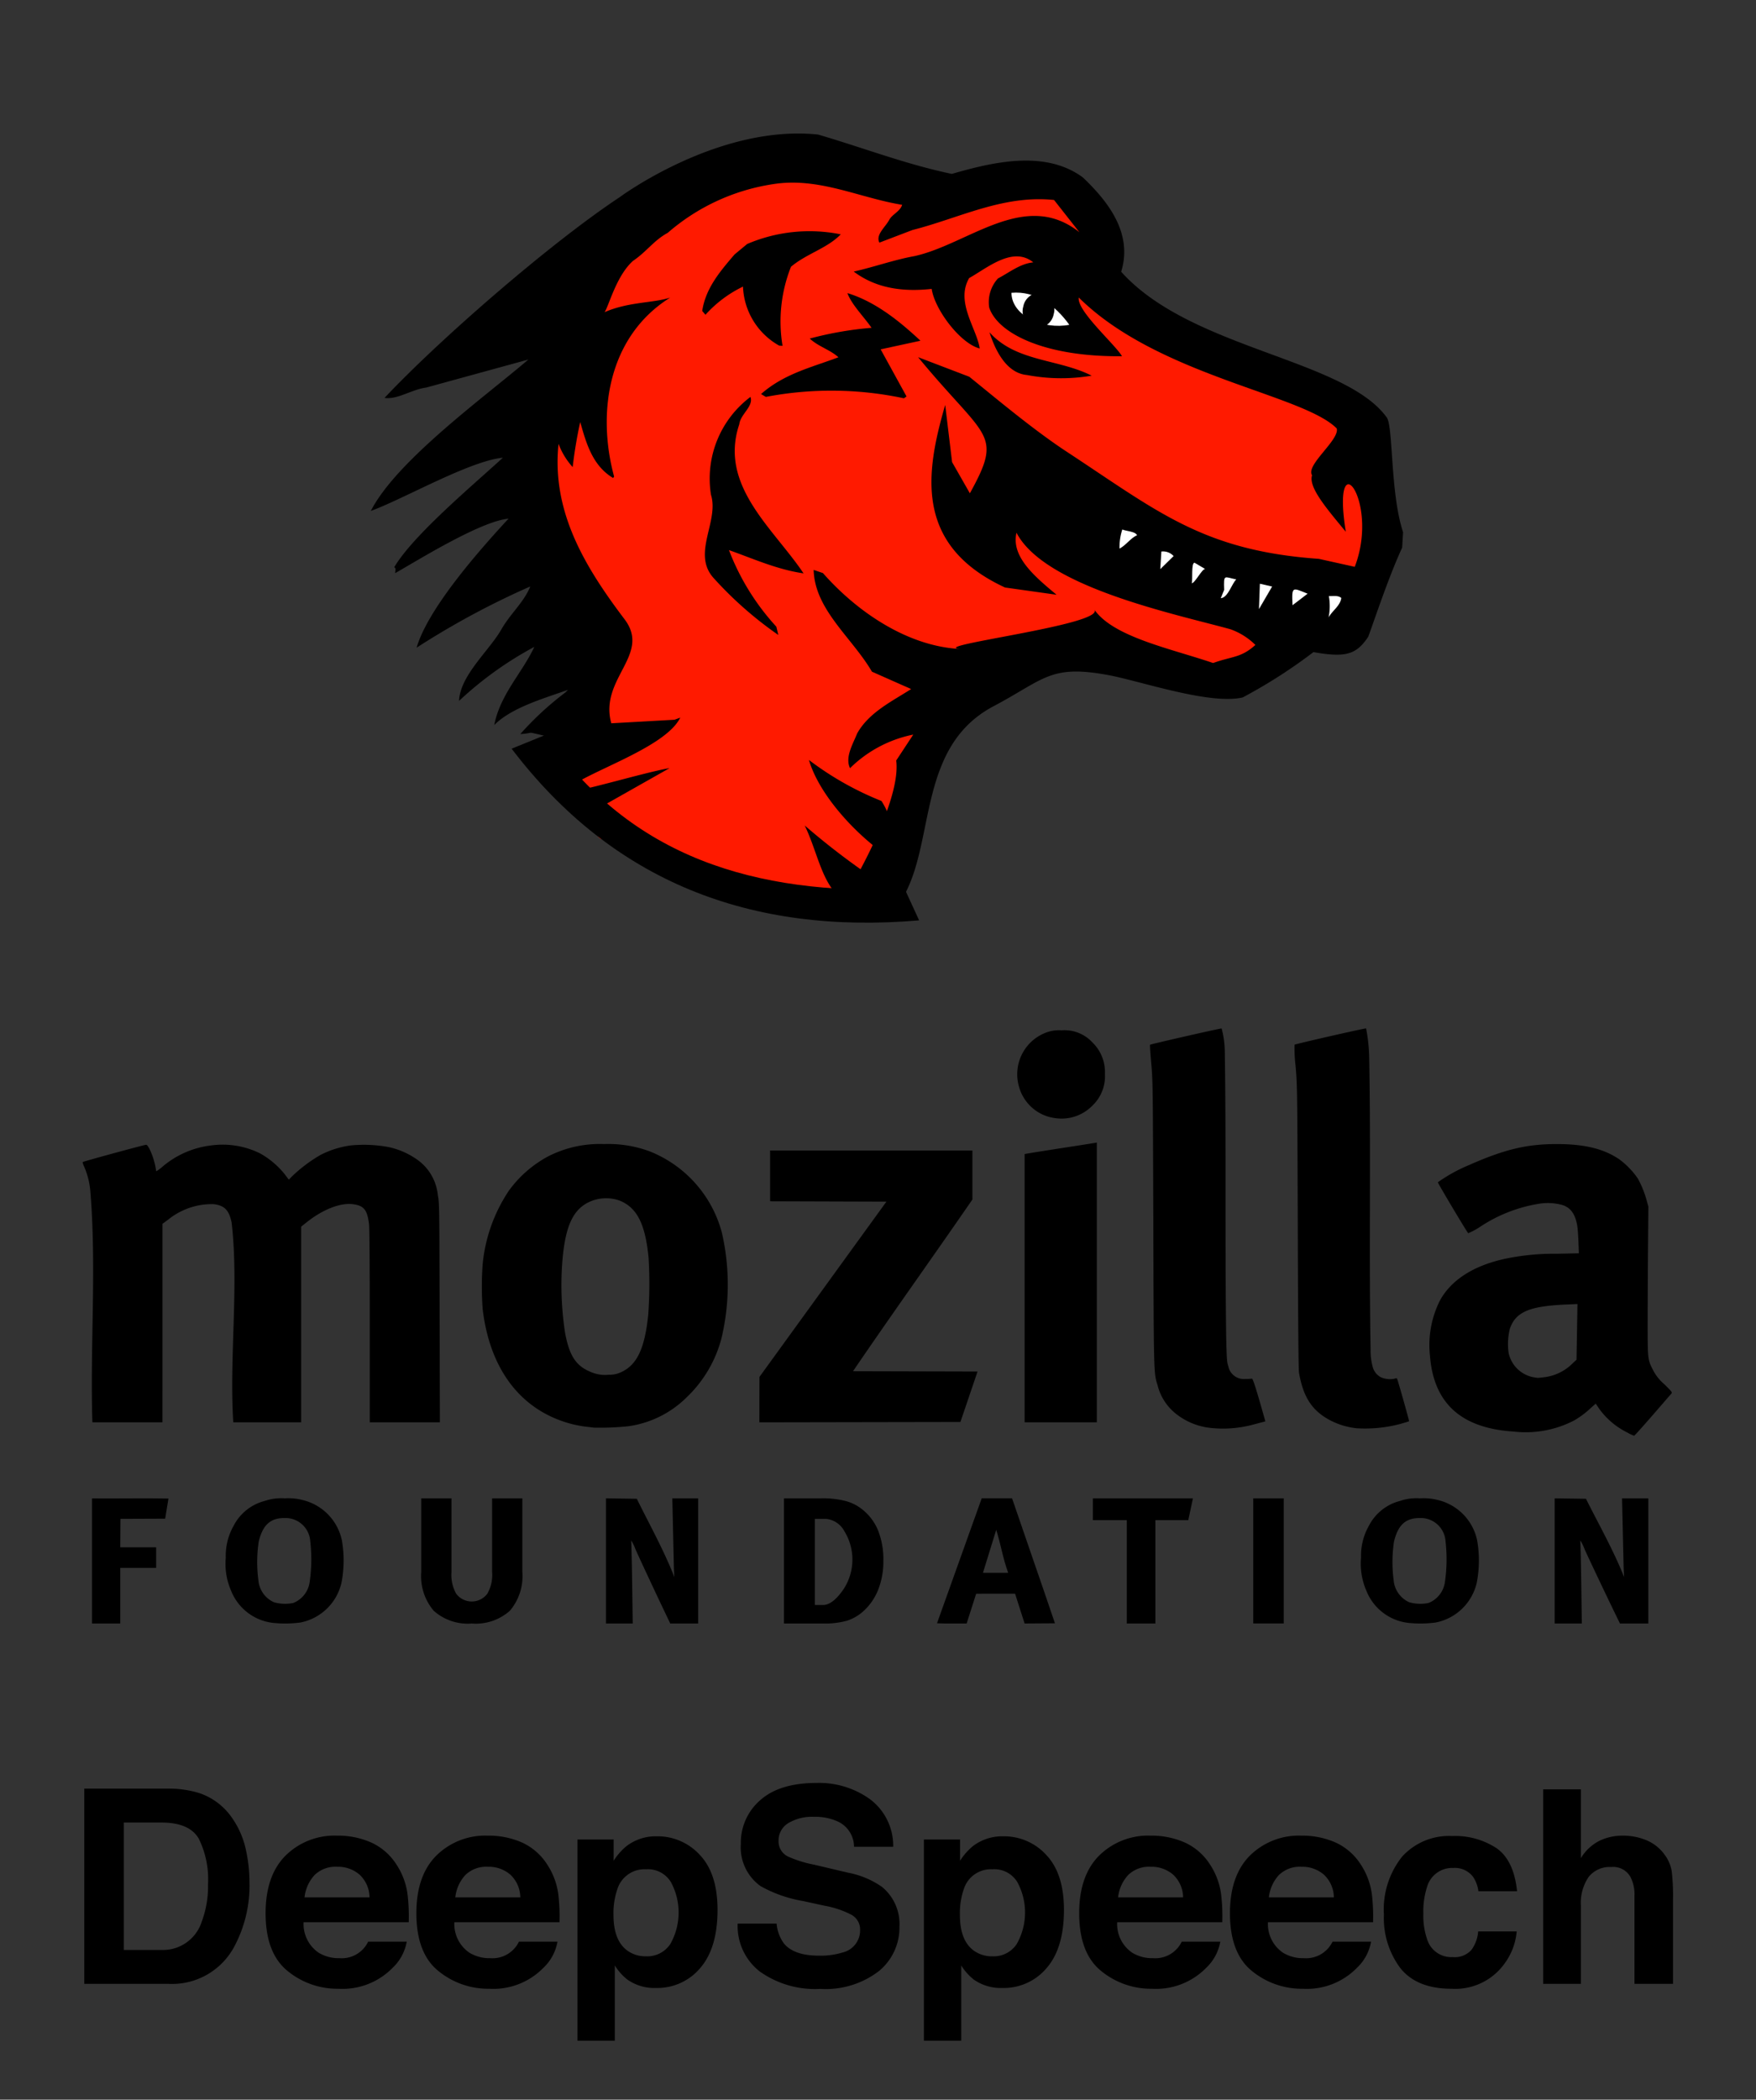 <svg id="svg2997" xmlns="http://www.w3.org/2000/svg" viewBox="0 0 200 239"><rect x="0" y="0" width="200" height="239" fill="#333333" stroke="none"/><defs><style>.cls-1{fill:#ff1a00;}.cls-2{fill:#fff;}</style></defs><path id="path9" d="M70.578,22.446c-8.075,5.346-20.733,16.404-26.783,22.849,1.491.208,3.068-.957,4.751-1.179l11.635-3.192c-4.833,4.151-15.001,11.47-17.946,17.234,3.632-1.309,11.254-5.699,15.043-6.059-3.309,3.038-10.214,8.801-12.378,12.469.261.124.08.445.12.669,2.846-1.635,9.763-5.91,12.9-6.199-3.229,3.484-9.169,10.193-10.47,14.688a92.185,92.185,0,0,1,12.944-6.969c-.703,1.773-2.262,3.09-3.276,4.864-1.399,2.453-4.711,5.246-4.834,8.161a40.487,40.487,0,0,1,8.571-6.148c-1.365,2.947-3.876,5.384-4.561,8.892,2.007-2.02,5.813-3.071,8.399-4.005l-.312.311a34.936,34.936,0,0,0-5.121,4.727c1.765-.114.449-.334,2.707.18l-.043.114c-.154,13.494,25.501,18.427,41.224,17.743,3.314-6.419,1.525-16.789,10.088-21.247,5.764-3.067,6.416-4.742,13.068-3.491,3.596.674,11.461,3.392,15.227,2.534a58.371,58.371,0,0,0,8.332-5.37c3.01-4.574-23.988-19.398-2.164-.171,5.236,1.121,6.588.954,8.139-1.376.693-1.88,2.348-6.877,3.859-10.133l.107-1.76c-1.467-4.414-1.111-11.965-1.852-13.053-4.842-6.713-22.34-7.764-30.256-16.596,1.35-4.384-1.482-7.997-4.367-10.738-4.332-3.187-10.313-1.722-14.925-.399-5.255-1.099-10.117-2.986-15.233-4.48-11.377-1.19-22.593,7.13-22.593,7.13Z"/><path id="path11" class="cls-1" d="M103.93,26.18l-3.771,1.438c-.453-.901.676-1.757,1.126-2.599.322-.616,1.247-.961,1.465-1.705-4.877-.786-9.486-3.178-14.688-2.354a23.67,23.67,0,0,0-12.005,5.54c-1.617.885-2.396,2.142-3.968,3.201-1.92,1.729-2.755,5.176-3.233,5.833,2.785-1.206,5.587-1.026,7.479-1.663-7.115,4.447-8.358,13.134-6.39,20.38l-.116.159c-2.391-1.429-3.083-4.065-3.745-6.371a50.952,50.952,0,0,0-.859,5.132,8.24,8.24,0,0,1-1.61-2.644c-.799,7.668,2.938,13.913,7.521,19.966,3.068,4.058-2.923,6.744-1.512,11.838l7.206-.404c.929-.348.64-.223.64-.223-1.806,3.613-11.365,6.352-13.201,8.417.513.425,8.917-2.164,11.991-2.687l-9.045,5.112c.899.277-.028,3.311,1.946,3.023,12.508,3.713,26.597,8.866,28.792,3.488,1.831-3.419,4.541-9.21,4.122-12.49l1.941-2.949a14.229,14.229,0,0,0-7.202,3.823c-.599-1.256.342-2.763.81-3.951,1.343-2.41,4.026-3.686,6.151-5.056l-4.464-1.976c-2.25-3.864-6.523-7.047-6.639-11.586l1.057.36c4.069,4.621,9.854,8.371,15.647,8.639-3.943-.338,16.471-2.743,15.271-4.472,2.17,3.121,8.729,4.432,13.52,6.071,2.201-.792,3.162-.566,4.816-2.057a7.692,7.692,0,0,0-2.844-1.787c-6.295-1.738-21.162-4.796-24.365-10.986-.604,2.637,1.838,4.812,4.566,7.061l-5.873-.826c-10.331-4.782-9.083-12.984-6.813-20.78l.785,6.508,2.025,3.548c3.851-6.966,1.835-6.1-5.898-15.494l5.832,2.228c2.663,2.142,7.04,5.845,10.921,8.417,10.453,6.845,15.625,11.381,28.891,12.311l4.092.908c2.896-7.59-2.719-14.597-1.021-3.989-2.166-2.631-4.283-5.066-3.842-6.439-.76-1.147,3.143-4.014,2.811-5.319-3.83-3.894-20.389-5.984-29.381-14.907-.264,1.492,4.158,5.354,4.924,6.683-8.918.088-14.174-2.651-15.127-5.542a3.997,3.997,0,0,1,.998-3.313c1.287-.672,2.541-1.693,4.02-1.83-2.316-1.891-5.25.643-7.302,1.788-1.594,2.737.889,5.788,1.202,8.014-2.175-.549-5.111-4.378-5.471-6.782-3.306.362-6.34-.065-8.881-1.974,2.243-.492,4.56-1.331,6.906-1.755,6.143-1.34,12.598-7.655,18.803-2.72l-2.889-3.672c-5.791-.61-10.827,2.078-16.122,3.416Z"/><path id="path13" d="M83.667,28.959c-1.649,1.924-3.302,3.85-3.687,6.437l.369.434a13.801,13.801,0,0,1,4.274-3.207,8.052,8.052,0,0,0,4.11,6.713l.395.028a16.905,16.905,0,0,1,.96-8.998c1.793-1.508,4.151-2.106,5.668-3.692a18.039,18.039,0,0,0-10.658,1.1l-1.431,1.185Z"/><path id="path15" class="cls-2" d="M121.792,36.971c-1.561-2.157-3.777-3.888-6.594-3.642C115.227,35.991,118.856,37.543,121.792,36.971Z"/><path id="path17" d="M99.267,37.315a39.411,39.411,0,0,0-7.041,1.224c1.017.937,2.302,1.252,3.266,2.129-3.017,1.137-6.176,1.861-8.813,4.186l.546.325a39.646,39.646,0,0,1,15.732.16l.294-.212-2.948-5.361,4.533-.981c-2.405-2.249-5.156-4.46-8.322-5.422.484,1.308,1.816,2.616,2.753,3.952Z"/><path id="path19" d="M116.977,42.689a20.833,20.833,0,0,0,7.357.074c-3.787-1.932-8.625-1.552-11.639-4.944C113.265,39.599,114.499,42.468,116.977,42.689Z"/><path id="path21" d="M80.98,56.328c.943,3.023-2.23,6.707.312,9.485a42.462,42.462,0,0,0,7.354,6.464l-.225-.943a27.19,27.19,0,0,1-5.396-8.716c2.656.928,5.463,2.216,8.496,2.646-3.416-5.104-9.678-9.984-7.319-16.97.129-1.154,1.655-2.041,1.271-3.113a11.624,11.624,0,0,0-4.493,11.147Z"/><path id="path23" class="cls-2" d="M127.825,60.27a6.526,6.526,0,0,0-.316,2.174c.738-.379,1.264-1.199,2-1.518C129.296,60.488,128.347,60.486,127.825,60.27Z"/><path id="path25" class="cls-2" d="M132.151,64.784l1.518-1.487a1.624,1.624,0,0,0-1.395-.518Z"/><path id="path27" class="cls-2" d="M135.729,66.387c.355.026,1.174-1.643,1.531-1.618l-1.203-.711C135.642,64.032,135.868,66.093,135.729,66.387Z"/><path id="path29" class="cls-2" d="M139.425,67.144l-.385.95c.836-.067,1.264-1.684,1.766-2.138C139.415,65.677,139.362,65.293,139.425,67.144Z"/><path id="path31" class="cls-2" d="M143.39,69.334l1.498-2.569-1.395-.32Z"/><path id="path33" class="cls-2" d="M147.214,68.89l1.715-1.312C147.202,66.9,147.104,66.647,147.214,68.89Z"/><path id="path35" class="cls-2" d="M151.351,67.85a6.554,6.554,0,0,1-.031,2.436c.404-.766,1.332-1.313,1.445-2.221-.395-.332-.94-.183-1.414-.215Z"/><path id="path37" d="M99.812,96.521c.547,1.031.572,2.285,1.119,3.315a8.959,8.959,0,0,0-.533-8.659,35.142,35.142,0,0,1-8.264-4.671c1.047,3.571,4.471,7.507,7.678,10.015Z"/><path id="path71" d="M117.8,37.275a1.937,1.937,0,0,1-1.25-2.393,1.877,1.877,0,0,1,2.207-1.502,1.932,1.932,0,0,1,1.25,2.393A1.881,1.881,0,0,1,117.8,37.275Z"/><path id="path75" d="M98.769,103.661l2.835-2.31a83.367,83.367,0,0,1-9.95-7.387C93.637,98.089,93.697,102.652,98.769,103.661Z"/><path id="path2225" d="M58.272,85.222c11.552,15.175,27.262,21.19,46.412,19.542l-1.629-3.542c-17.031.631-31.21-3.592-40.875-17.588Z"/><path id="path2343" d="M10.476,170.561c2.903.027,5.809-.039,8.712.014l-.375,2.293-5.096.02-.021,3.24h4.088v2.342h-4.088v6.334h-3.22Z"/><path id="path3315" d="M31.061,184.727a5.854,5.854,0,0,1-4.75-3.68,7.644,7.644,0,0,1-.596-3.748,6.885,6.885,0,0,1,.886-3.605,5.533,5.533,0,0,1,3.555-2.846,5.763,5.763,0,0,1,2.274-.293,6.486,6.486,0,0,1,2.078.201,5.992,5.992,0,0,1,4.426,4.559,13.265,13.265,0,0,1-.042,4.846,5.972,5.972,0,0,1-4.674,4.527A13.357,13.357,0,0,1,31.061,184.727Zm2.343-2.264A3.003,3.003,0,0,0,35.28,180a17.952,17.952,0,0,0,.058-4.547,2.827,2.827,0,0,0-2.957-2.656c-1.589-.002-2.456.793-2.912,2.67a15.723,15.723,0,0,0-.041,4.396,3.015,3.015,0,0,0,1.761,2.512A4.565,4.565,0,0,0,33.404,182.463Z"/><path id="flowRoot5258" d="M47.976,170.553h3.446v8.381a4.37,4.37,0,0,0,.537,2.48,2.22,2.22,0,0,0,3.544,0,4.312,4.312,0,0,0,.546-2.48v-8.381h3.445v8.381a6.08,6.08,0,0,1-1.423,4.418,5.836,5.836,0,0,1-4.34,1.451,5.821,5.821,0,0,1-4.331-1.451,6.08,6.08,0,0,1-1.423-4.418v-8.381"/><path id="path6262" d="M69.019,170.553l3.509.051c1.381,2.793,2.899,5.531,4.078,8.41l.197.504-.049-1.01-.18-7.951h2.948v14.246h-3.182l-.363-.758c-1.15-2.398-3.13-6.629-3.602-7.697a4.846,4.846,0,0,0-.495-1.012c.029.127.083,2.309.119,4.848l.065,4.619h-3.047v-14.25Z"/><path id="text8203" d="M92.811,182.691l.931.002c.986,0,1.843-1.076,2.366-1.844a6.146,6.146,0,0,0,.072-6.535,2.66,2.66,0,0,0-2.104-1.424l-1.265-.002v9.805m-3.52,2.11v-14.25h4.209a10.581,10.581,0,0,1,2.84.311,5.145,5.145,0,0,1,1.912.986,5.879,5.879,0,0,1,1.776,2.41,8.94,8.94,0,0,1,.584,3.404,8.746,8.746,0,0,1-.6,3.314,6.489,6.489,0,0,1-1.744,2.482,5.073,5.073,0,0,1-1.832,1.031,9.262,9.262,0,0,1-2.641.311h-4.504"/><path id="path9182" d="M106.72,184.777l5.092-14.225h3.457c1.617,4.746,3.281,9.477,4.885,14.225l-3.457.023-1.084-3.391-4.433.002-1.083,3.389C108.972,184.789,107.844,184.824,106.72,184.777Zm6.744-10.634-1.51,4.887h2.873C114.233,177.434,113.983,175.754,113.464,174.143Z"/><path id="path10154" d="M128.337,173.035h-3.867v-2.48q5.699,0,11.4,0l-.529,2.479-3.748.002v11.768h-3.256Z"/><path id="path11126" d="M142.739,170.553h3.471v14.242h-3.471Z"/><path id="path14040" d="M160.362,184.727a5.851,5.851,0,0,1-4.748-3.68,7.655,7.655,0,0,1-.598-3.748,6.895,6.895,0,0,1,.885-3.605,5.541,5.541,0,0,1,3.557-2.846,5.763,5.763,0,0,1,2.275-.293,6.473,6.473,0,0,1,2.076.201,5.988,5.988,0,0,1,4.426,4.559,13.243,13.243,0,0,1-.041,4.846,5.974,5.974,0,0,1-4.676,4.527A13.347,13.347,0,0,1,160.362,184.727Zm2.344-2.264a3.002,3.002,0,0,0,1.875-2.463,17.906,17.906,0,0,0,.059-4.547,2.828,2.828,0,0,0-2.957-2.656c-1.59-.002-2.457.793-2.912,2.67a15.686,15.686,0,0,0-.041,4.396,3.014,3.014,0,0,0,1.762,2.512A4.56,4.56,0,0,0,162.706,182.463Z"/><path id="path2224" d="M177.069,170.553l3.563.051c1.402,2.793,2.945,5.531,4.143,8.41l.199.504-.049-1.01-.182-7.951h2.992v14.246h-3.23l-.369-.758c-1.168-2.398-3.178-6.629-3.658-7.697a4.707,4.707,0,0,0-.502-1.012c.031.127.086,2.309.121,4.848l.066,4.619h-3.094v-14.25Z"/><g id="g3173"><path id="path2320" d="M185.337,163.059a8.709,8.709,0,0,1-3.189-2.689l-.402-.596-.586.516a9.916,9.916,0,0,1-1.887,1.406,11.991,11.991,0,0,1-6.92,1.252c-5.955-.385-9.082-3.238-9.49-8.66a11.267,11.267,0,0,1,1.158-6.289c1.281-2.305,3.789-3.914,7.313-4.695a27.274,27.274,0,0,1,5.977-.594l2.516-.049-.049-1.311c-.027-.723-.09-1.543-.137-1.824-.25-1.477-.871-2.223-2.035-2.445a6.22,6.22,0,0,0-2.357-.053,16.985,16.985,0,0,0-6.678,2.623,8.512,8.512,0,0,1-1.346.725c-.096-.037-3.463-5.682-3.461-5.799a18.139,18.139,0,0,1,3.582-1.973c4.023-1.775,6.543-2.377,9.953-2.377,3.17,0,5.359.533,7.127,1.736a9.174,9.174,0,0,1,2.115,2.186,11.591,11.591,0,0,1,1.012,2.51l.189.691-.041,4.766c-.021,2.619-.041,6.43-.041,8.467,0,4.178,0,4.18.633,5.414a5.344,5.344,0,0,0,1.266,1.57c.855.842.922.93.809,1.059-.068.076-1.029,1.184-2.137,2.461-1.109,1.275-2.057,2.328-2.107,2.338A3.698,3.698,0,0,1,185.337,163.059Zm-9.47-6.29a5.467,5.467,0,0,0,3.182-1.518l.508-.477.055-3.168.053-3.168-1.316.057c-4.154.178-5.707.842-6.377,2.729a7.218,7.218,0,0,0-.146,2.787,3.575,3.575,0,0,0,2.768,2.748c.246.039.486.078.531.082C175.167,156.848,175.503,156.814,175.867,156.769Zm-38.28,5.735a7.667,7.667,0,0,1-3.502-1.459,6.001,6.001,0,0,1-2.238-3.348c-.445-1.441-.436-1.025-.49-18.475-.051-15.838-.057-16.158-.236-18.186-.102-1.135-.162-2.086-.137-2.111.074-.074,8.055-1.891,8.154-1.857a10.79,10.79,0,0,1,.361,2.654c.162,10.801.012,21.605.156,32.406.063,2.619.086,2.936.24,3.373a1.806,1.806,0,0,0,1.963,1.465,4.606,4.606,0,0,0,.727-.039c.105-.033.479,1.133,1.371,4.289l.162.578-1.271.334A13.219,13.219,0,0,1,137.587,162.504Zm16.932.074a8.465,8.465,0,0,1-2.85-.822c-2.164-1.08-3.219-2.633-3.713-5.475-.066-.375-.109-5.193-.146-16.57-.053-15.98-.055-16.049-.25-18.383a16.89,16.89,0,0,1-.119-2.408c.102-.088,8.1-1.91,8.152-1.857a19.292,19.292,0,0,1,.348,3.148c.213,11.125-.035,22.258.162,33.383a7.109,7.109,0,0,0,.238,1.984,1.873,1.873,0,0,0,.945,1.199,2.603,2.603,0,0,0,1.516.166c.174-.063.283-.066.316-.014.078.129,1.402,4.816,1.369,4.85-.016.018-.504.164-1.084.328A15.681,15.681,0,0,1,154.519,162.578Zm-86.879-.072c-.134-.018-.61-.076-1.059-.127a13.641,13.641,0,0,1-1.756-.363c-5.568-1.582-9.046-6.182-9.853-13.021a34.868,34.868,0,0,1,.001-5.09,18.104,18.104,0,0,1,2.997-8.387,13.233,13.233,0,0,1,4.462-3.889,12.911,12.911,0,0,1,6.368-1.402,13.581,13.581,0,0,1,5.156.816,13.749,13.749,0,0,1,8.254,9.238,26.321,26.321,0,0,1-.037,12.051,14.264,14.264,0,0,1-3.966,6.725,11.714,11.714,0,0,1-6.7,3.297A30.969,30.969,0,0,1,67.64,162.506Zm3.094-6.311c1.815-.824,2.693-2.672,3.095-6.512a49.033,49.033,0,0,0,.041-6.512c-.375-3.879-1.335-5.748-3.356-6.531a4.596,4.596,0,0,0-3.577.262c-1.823.959-2.647,2.99-2.926,7.207a35.861,35.861,0,0,0,.343,7.572c.475,2.602,1.225,3.77,2.859,4.457a4.056,4.056,0,0,0,2.144.344A2.926,2.926,0,0,0,70.734,156.195Zm-60.456-20.718a8.89,8.89,0,0,0-.667-2.621c-.147-.301-.224-.547-.182-.584.09-.078,7.021-1.965,7.22-1.965.204,0,.671.98.915,1.92a7.964,7.964,0,0,1,.204.939c0,.086.027.152.061.152a7.305,7.305,0,0,0,.794-.615,10.446,10.446,0,0,1,5.465-2.324,9.617,9.617,0,0,1,5.551.92,9.632,9.632,0,0,1,2.768,2.336l.488.646.314-.326a16.629,16.629,0,0,1,3.307-2.496,10.662,10.662,0,0,1,3.413-1.074,15.309,15.309,0,0,1,4.384.197,8.779,8.779,0,0,1,2.971,1.26,5.617,5.617,0,0,1,2.584,4.207c.172.885.174,1.025.203,13.373l.029,12.479h-7.986v-10.934c0-7.029-.03-11.18-.084-11.623-.198-1.623-.574-2.096-1.798-2.268-1.429-.199-3.438.574-5.267,2.025l-.667.529v22.27h-7.729c-.473-7.383.652-15.438-.186-22.727-.296-1.432-.807-1.955-2.059-2.107a7.904,7.904,0,0,0-5.153,1.75l-.664.488-.005,22.596h-7.979C10.246,153.16,11.015,144.174,10.278,135.477Zm76.222,21.253,14.459-19.949-13.248-.043v-5.779h23.043v5.578c-4.503,6.535-9.129,12.986-13.598,19.545l14.179.037-.059.182-1.888,5.559-22.899.041Zm30.199-25.361.184-.041c2.588-.43,5.186-.809,7.775-1.227l.266-.045v31.844h-8.225Zm3.541-4.086a4.92,4.92,0,0,1-4.188-3.611,5.069,5.069,0,0,1,3.273-6.201,4.241,4.241,0,0,1,1.592-.191,4.316,4.316,0,0,1,3.508,1.381,4.682,4.682,0,0,1,1.418,3.586,4.595,4.595,0,0,1-1.457,3.637A4.899,4.899,0,0,1,120.24,127.283Z"/></g><path d="M22.618,204.079a7.348,7.348,0,0,1,3.788,2.819,9.9,9.9,0,0,1,1.584,3.589,17.205,17.205,0,0,1,.423,3.679,14.758,14.758,0,0,1-1.781,7.508,8.034,8.034,0,0,1-7.454,4.146H9.596V203.597h9.582A11.737,11.737,0,0,1,22.618,204.079ZM14.104,207.457v14.504h4.289a4.631,4.631,0,0,0,4.59-3.242,11.412,11.412,0,0,0,.71-4.236,10.418,10.418,0,0,0-1.064-5.209q-1.065-1.816-4.236-1.816Z"/><path d="M42.257,209.72a6.681,6.681,0,0,1,2.84,2.431,8.076,8.076,0,0,1,1.31,3.397,21.024,21.024,0,0,1,.142,3.262H34.579a3.943,3.943,0,0,0,1.719,3.468,4.365,4.365,0,0,0,2.369.618,3.337,3.337,0,0,0,3.27-1.885h4.387a5.36,5.36,0,0,1-1.593,2.97,7.984,7.984,0,0,1-6.183,2.397,8.96,8.96,0,0,1-5.789-2.021q-2.508-2.023-2.508-6.58,0-4.27,2.264-6.548a7.92,7.92,0,0,1,5.876-2.279A9.35,9.35,0,0,1,42.257,209.72Zm-6.428,3.712a4.469,4.469,0,0,0-1.145,2.544h7.403a3.587,3.587,0,0,0-1.145-2.598,3.77,3.77,0,0,0-2.549-.886A3.409,3.409,0,0,0,35.829,213.432Z"/><path d="M59.429,209.72a6.681,6.681,0,0,1,2.84,2.431,8.076,8.076,0,0,1,1.31,3.397,21.023,21.023,0,0,1,.142,3.262H51.751a3.943,3.943,0,0,0,1.719,3.468,4.365,4.365,0,0,0,2.369.618,3.337,3.337,0,0,0,3.27-1.885h4.387a5.36,5.36,0,0,1-1.593,2.97,7.984,7.984,0,0,1-6.183,2.397,8.96,8.96,0,0,1-5.789-2.021q-2.508-2.023-2.508-6.58,0-4.27,2.264-6.548a7.92,7.92,0,0,1,5.876-2.279A9.35,9.35,0,0,1,59.429,209.72ZM53.001,213.432a4.468,4.468,0,0,0-1.145,2.544h7.403a3.587,3.587,0,0,0-1.145-2.598,3.77,3.77,0,0,0-2.549-.886A3.409,3.409,0,0,0,53.001,213.432Z"/><path d="M79.713,211.15q2.01,2.125,2.011,6.242,0,4.342-1.965,6.618a6.377,6.377,0,0,1-5.061,2.277,5.306,5.306,0,0,1-3.278-.98,6.329,6.329,0,0,1-1.396-1.583v8.563H65.772V209.387h4.116v2.427A6.947,6.947,0,0,1,71.375,210.125a5.489,5.489,0,0,1,3.43-1.101A6.5,6.5,0,0,1,79.713,211.15ZM76.415,214.241a3.057,3.057,0,0,0-2.84-1.462,3.231,3.231,0,0,0-3.245,2.216,8.328,8.328,0,0,0-.457,2.985q0,2.865,1.537,4.025a3.53,3.53,0,0,0,2.164.679,3.145,3.145,0,0,0,2.765-1.388,7.264,7.264,0,0,0,.076-7.056Z"/><path d="M88.448,218.96a4.508,4.508,0,0,0,.847,2.277q1.154,1.371,3.956,1.372a8.51,8.51,0,0,0,2.725-.362,2.586,2.586,0,0,0,1.986-2.578,1.901,1.901,0,0,0-.973-1.704,10.577,10.577,0,0,0-3.085-1.04l-2.406-.527a14.983,14.983,0,0,1-4.874-1.704,5.419,5.419,0,0,1-2.246-4.81,6.386,6.386,0,0,1,2.198-4.96q2.197-1.975,6.456-1.975a9.901,9.901,0,0,1,6.067,1.861,6.621,6.621,0,0,1,2.632,5.405h-4.462a3.182,3.182,0,0,0-1.793-2.85,6.139,6.139,0,0,0-2.767-.558,5.267,5.267,0,0,0-2.937.724,2.29,2.29,0,0,0-1.097,2.021,1.904,1.904,0,0,0,1.082,1.778,13.399,13.399,0,0,0,2.952.92l3.9.92a9.918,9.918,0,0,1,3.844,1.613,5.438,5.438,0,0,1,1.987,4.538,6.378,6.378,0,0,1-2.354,5.059,9.937,9.937,0,0,1-6.652,2.013,10.869,10.869,0,0,1-6.903-1.983,6.558,6.558,0,0,1-2.514-5.45Z"/><path d="M119.169,211.15q2.011,2.125,2.011,6.242,0,4.342-1.965,6.618a6.378,6.378,0,0,1-5.061,2.277,5.307,5.307,0,0,1-3.278-.98,6.319,6.319,0,0,1-1.396-1.583v8.563h-4.252V209.387h4.116v2.427a6.945,6.945,0,0,1,1.486-1.688,5.49,5.49,0,0,1,3.43-1.101A6.5,6.5,0,0,1,119.169,211.15Zm-3.298,3.091a3.057,3.057,0,0,0-2.841-1.462,3.23,3.23,0,0,0-3.244,2.216,8.328,8.328,0,0,0-.457,2.985q0,2.865,1.537,4.025a3.529,3.529,0,0,0,2.163.679,3.146,3.146,0,0,0,2.766-1.388,7.264,7.264,0,0,0,.076-7.056Z"/><path d="M134.919,209.72a6.684,6.684,0,0,1,2.84,2.431,8.089,8.089,0,0,1,1.31,3.397,21.024,21.024,0,0,1,.142,3.262H127.241a3.941,3.941,0,0,0,1.718,3.468,4.366,4.366,0,0,0,2.369.618,3.339,3.339,0,0,0,3.271-1.885h4.387a5.36,5.36,0,0,1-1.593,2.97,7.984,7.984,0,0,1-6.183,2.397,8.962,8.962,0,0,1-5.789-2.021q-2.508-2.023-2.507-6.58,0-4.27,2.264-6.548a7.92,7.92,0,0,1,5.877-2.279A9.351,9.351,0,0,1,134.919,209.72Zm-6.428,3.712a4.459,4.459,0,0,0-1.145,2.544H134.749a3.589,3.589,0,0,0-1.145-2.598,3.771,3.771,0,0,0-2.549-.886A3.406,3.406,0,0,0,128.491,213.432Z"/><path d="M152.091,209.72a6.684,6.684,0,0,1,2.84,2.431,8.089,8.089,0,0,1,1.31,3.397,21.024,21.024,0,0,1,.142,3.262H144.413a3.941,3.941,0,0,0,1.718,3.468,4.366,4.366,0,0,0,2.369.618,3.339,3.339,0,0,0,3.271-1.885h4.387a5.36,5.36,0,0,1-1.593,2.97,7.984,7.984,0,0,1-6.183,2.397,8.962,8.962,0,0,1-5.789-2.021q-2.508-2.023-2.507-6.58,0-4.27,2.264-6.548a7.92,7.92,0,0,1,5.877-2.279A9.35,9.35,0,0,1,152.091,209.72Zm-6.428,3.712a4.459,4.459,0,0,0-1.145,2.544h7.402a3.589,3.589,0,0,0-1.145-2.598,3.772,3.772,0,0,0-2.549-.886A3.406,3.406,0,0,0,145.663,213.432Z"/><path d="M168.385,215.281a3.812,3.812,0,0,0-.619-1.658,2.602,2.602,0,0,0-2.252-.995,2.965,2.965,0,0,0-2.978,2.156,8.948,8.948,0,0,0-.423,3.038,8.229,8.229,0,0,0,.423,2.902,2.873,2.873,0,0,0,2.902,2.05,2.563,2.563,0,0,0,2.146-.813,4.042,4.042,0,0,0,.771-2.111h4.388a7.18,7.18,0,0,1-1.419,3.709,6.896,6.896,0,0,1-5.991,2.819q-3.968,0-5.841-2.352a9.504,9.504,0,0,1-1.871-6.1,9.641,9.641,0,0,1,2.067-6.58,7.201,7.201,0,0,1,5.705-2.353,8.597,8.597,0,0,1,5.063,1.388q1.969,1.387,2.331,4.899Z"/><path d="M187.538,209.478a4.825,4.825,0,0,1,2.034,1.614,4.318,4.318,0,0,1,.826,1.895,23.501,23.501,0,0,1,.15,3.176v9.658h-4.388V215.813a4.438,4.438,0,0,0-.449-2.144,2.249,2.249,0,0,0-2.215-1.147,3.037,3.037,0,0,0-2.566,1.14,5.245,5.245,0,0,0-.876,3.253v8.905h-4.297V203.673h4.297v7.84a5.259,5.259,0,0,1,2.154-1.998,6.065,6.065,0,0,1,2.574-.565A6.96,6.96,0,0,1,187.538,209.478Z"/></svg>